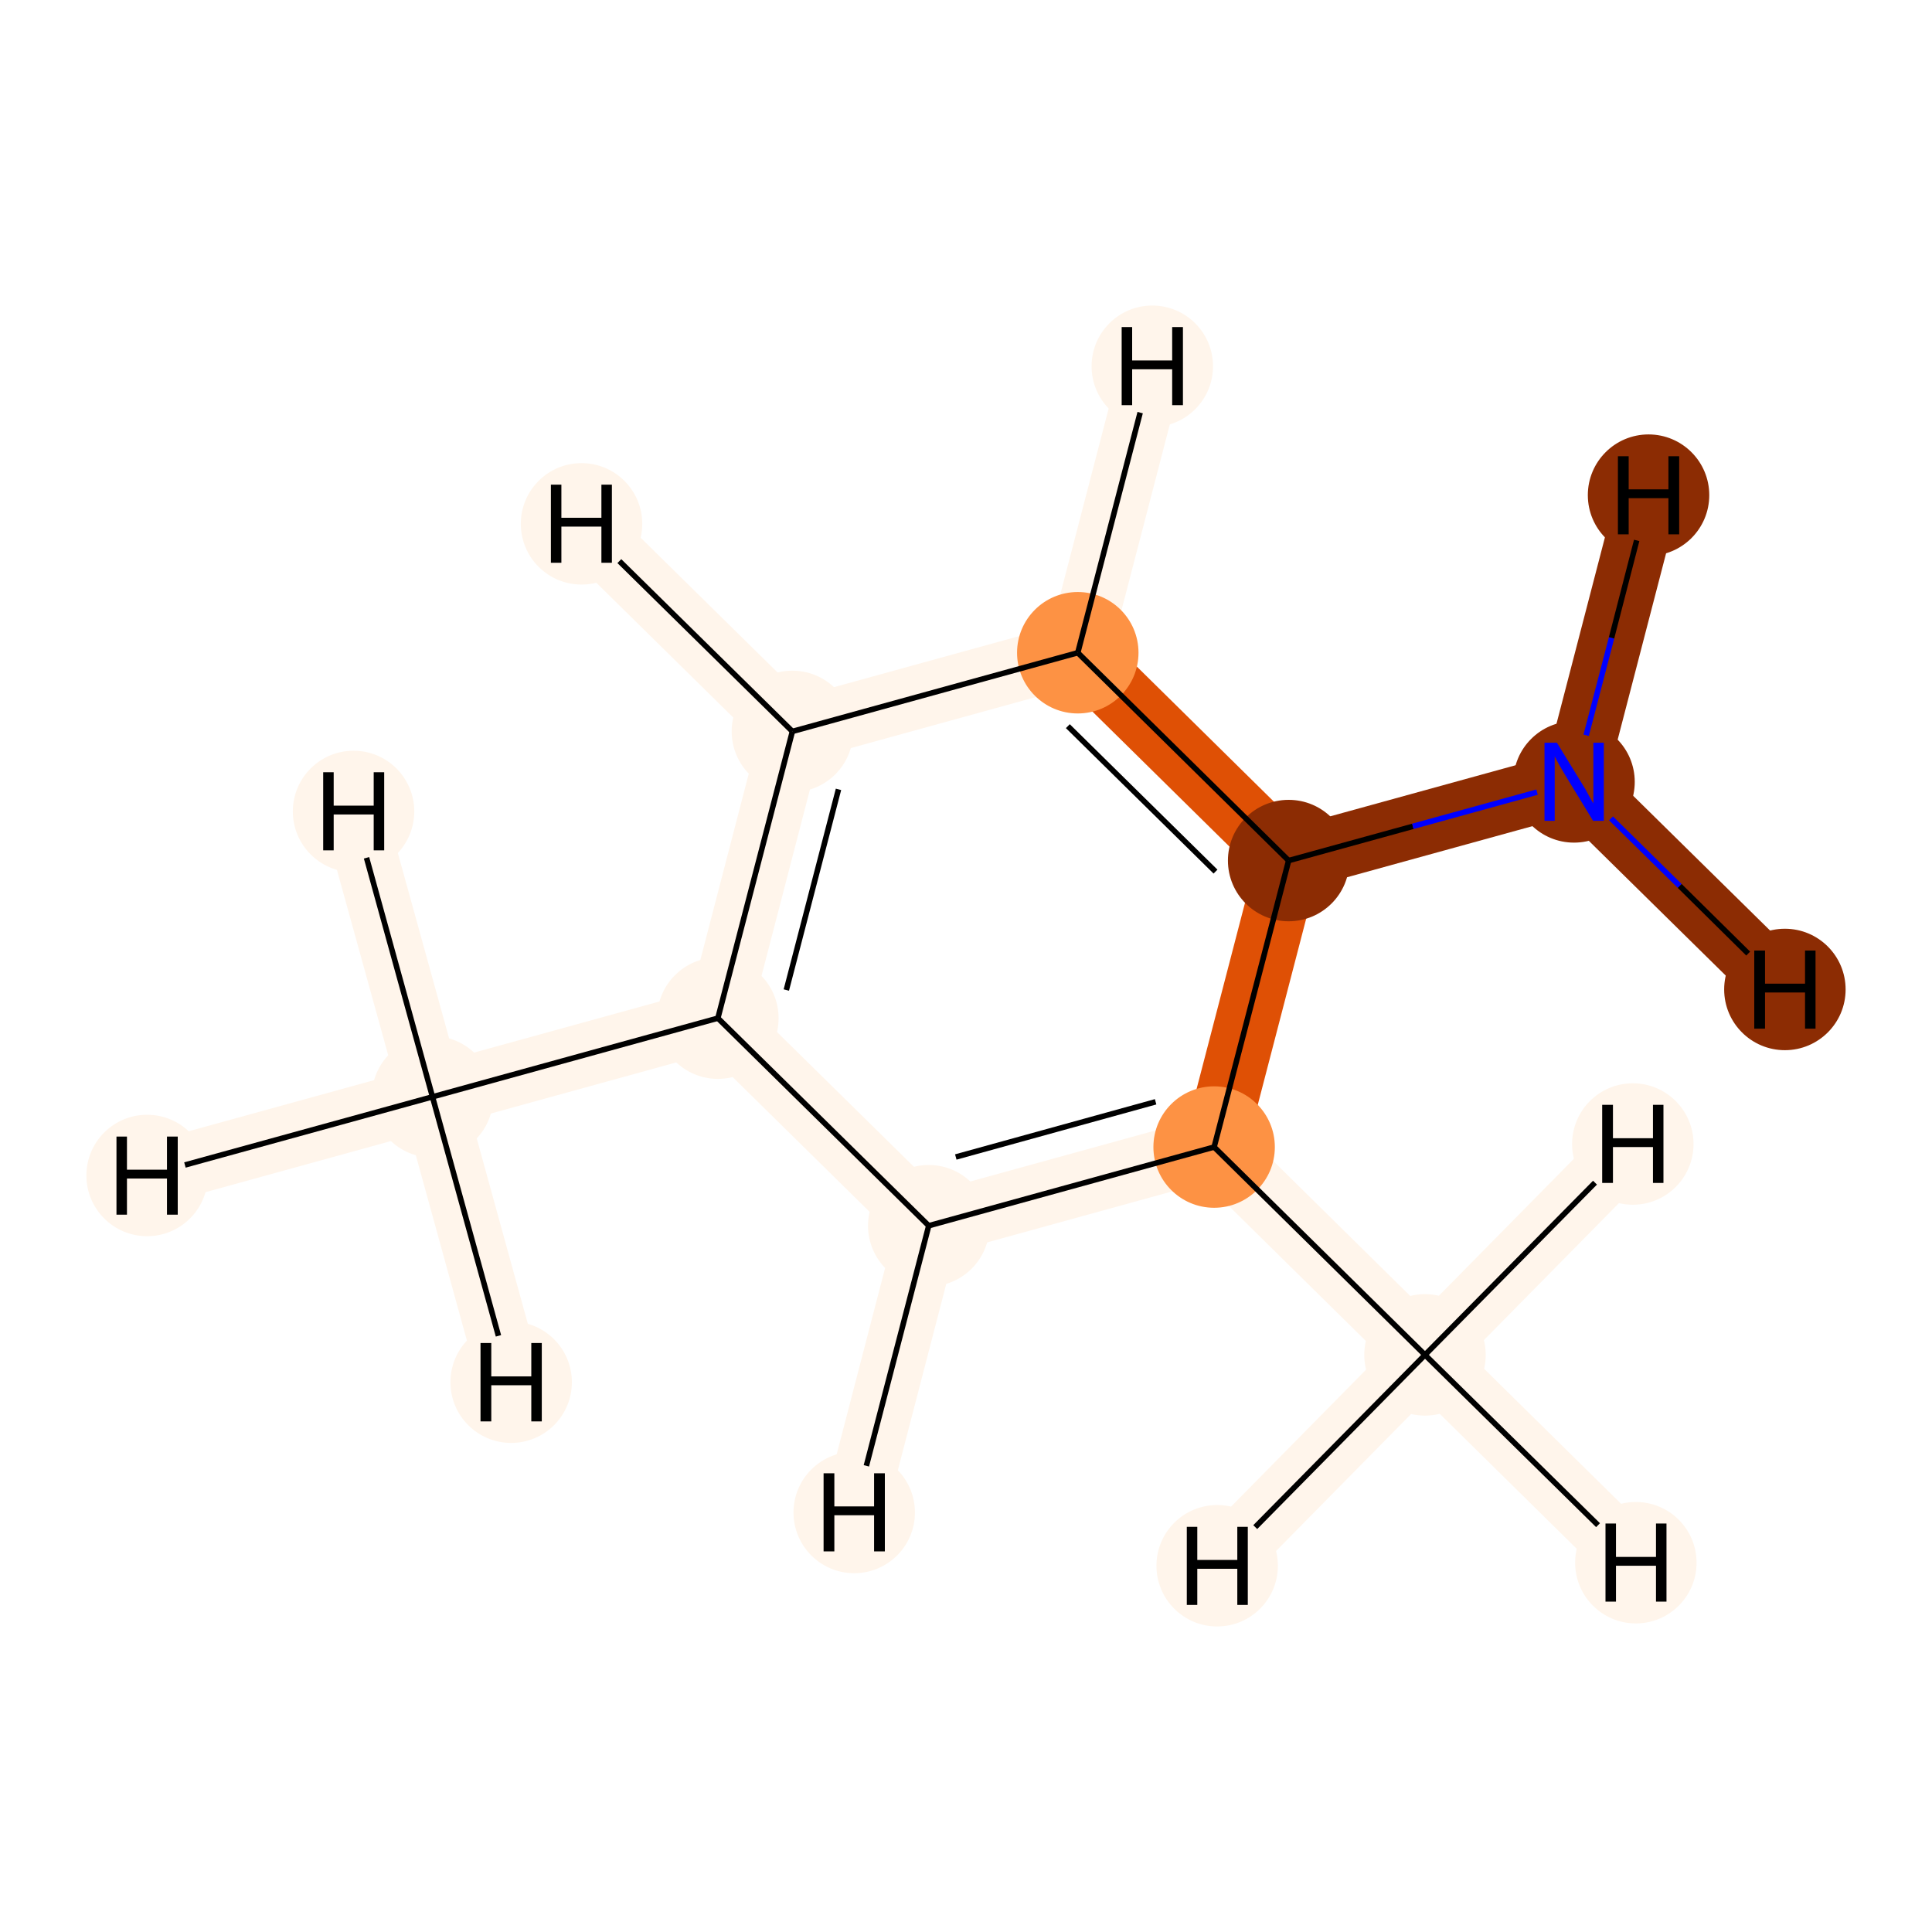 <?xml version='1.0' encoding='iso-8859-1'?>
<svg version='1.1' baseProfile='full'
              xmlns='http://www.w3.org/2000/svg'
                      xmlns:rdkit='http://www.rdkit.org/xml'
                      xmlns:xlink='http://www.w3.org/1999/xlink'
                  xml:space='preserve'
width='700px' height='700px' viewBox='0 0 700 700'>
<!-- END OF HEADER -->
<rect style='opacity:1.0;fill:#FFFFFF;stroke:none' width='700.0' height='700.0' x='0.0' y='0.0'> </rect>
<path d='M 156.7,397.4 L 260.1,368.9' style='fill:none;fill-rule:evenodd;stroke:#FFF5EB;stroke-width:22.9px;stroke-linecap:butt;stroke-linejoin:miter;stroke-opacity:1' />
<path d='M 156.7,397.4 L 53.3,425.9' style='fill:none;fill-rule:evenodd;stroke:#FFF5EB;stroke-width:22.9px;stroke-linecap:butt;stroke-linejoin:miter;stroke-opacity:1' />
<path d='M 156.7,397.4 L 128.1,294.0' style='fill:none;fill-rule:evenodd;stroke:#FFF5EB;stroke-width:22.9px;stroke-linecap:butt;stroke-linejoin:miter;stroke-opacity:1' />
<path d='M 156.7,397.4 L 185.2,500.8' style='fill:none;fill-rule:evenodd;stroke:#FFF5EB;stroke-width:22.9px;stroke-linecap:butt;stroke-linejoin:miter;stroke-opacity:1' />
<path d='M 260.1,368.9 L 287.1,265.0' style='fill:none;fill-rule:evenodd;stroke:#FFF5EB;stroke-width:22.9px;stroke-linecap:butt;stroke-linejoin:miter;stroke-opacity:1' />
<path d='M 260.1,368.9 L 336.5,444.1' style='fill:none;fill-rule:evenodd;stroke:#FFF5EB;stroke-width:22.9px;stroke-linecap:butt;stroke-linejoin:miter;stroke-opacity:1' />
<path d='M 287.1,265.0 L 390.5,236.5' style='fill:none;fill-rule:evenodd;stroke:#FFF5EB;stroke-width:22.9px;stroke-linecap:butt;stroke-linejoin:miter;stroke-opacity:1' />
<path d='M 287.1,265.0 L 210.7,189.8' style='fill:none;fill-rule:evenodd;stroke:#FFF5EB;stroke-width:22.9px;stroke-linecap:butt;stroke-linejoin:miter;stroke-opacity:1' />
<path d='M 390.5,236.5 L 466.9,311.8' style='fill:none;fill-rule:evenodd;stroke:#DF5005;stroke-width:22.9px;stroke-linecap:butt;stroke-linejoin:miter;stroke-opacity:1' />
<path d='M 390.5,236.5 L 417.5,132.7' style='fill:none;fill-rule:evenodd;stroke:#FFF5EB;stroke-width:22.9px;stroke-linecap:butt;stroke-linejoin:miter;stroke-opacity:1' />
<path d='M 466.9,311.8 L 439.9,415.6' style='fill:none;fill-rule:evenodd;stroke:#DF5005;stroke-width:22.9px;stroke-linecap:butt;stroke-linejoin:miter;stroke-opacity:1' />
<path d='M 466.9,311.8 L 570.3,283.3' style='fill:none;fill-rule:evenodd;stroke:#8C2C03;stroke-width:22.9px;stroke-linecap:butt;stroke-linejoin:miter;stroke-opacity:1' />
<path d='M 439.9,415.6 L 336.5,444.1' style='fill:none;fill-rule:evenodd;stroke:#FFF5EB;stroke-width:22.9px;stroke-linecap:butt;stroke-linejoin:miter;stroke-opacity:1' />
<path d='M 439.9,415.6 L 516.3,490.9' style='fill:none;fill-rule:evenodd;stroke:#FFF5EB;stroke-width:22.9px;stroke-linecap:butt;stroke-linejoin:miter;stroke-opacity:1' />
<path d='M 336.5,444.1 L 309.5,548.0' style='fill:none;fill-rule:evenodd;stroke:#FFF5EB;stroke-width:22.9px;stroke-linecap:butt;stroke-linejoin:miter;stroke-opacity:1' />
<path d='M 516.3,490.9 L 592.7,566.2' style='fill:none;fill-rule:evenodd;stroke:#FFF5EB;stroke-width:22.9px;stroke-linecap:butt;stroke-linejoin:miter;stroke-opacity:1' />
<path d='M 516.3,490.9 L 441.0,567.3' style='fill:none;fill-rule:evenodd;stroke:#FFF5EB;stroke-width:22.9px;stroke-linecap:butt;stroke-linejoin:miter;stroke-opacity:1' />
<path d='M 516.3,490.9 L 591.6,414.5' style='fill:none;fill-rule:evenodd;stroke:#FFF5EB;stroke-width:22.9px;stroke-linecap:butt;stroke-linejoin:miter;stroke-opacity:1' />
<path d='M 570.3,283.3 L 646.7,358.5' style='fill:none;fill-rule:evenodd;stroke:#8C2C03;stroke-width:22.9px;stroke-linecap:butt;stroke-linejoin:miter;stroke-opacity:1' />
<path d='M 570.3,283.3 L 597.3,179.4' style='fill:none;fill-rule:evenodd;stroke:#8C2C03;stroke-width:22.9px;stroke-linecap:butt;stroke-linejoin:miter;stroke-opacity:1' />
<ellipse cx='156.7' cy='397.4' rx='21.5' ry='21.5'  style='fill:#FFF5EB;fill-rule:evenodd;stroke:#FFF5EB;stroke-width:1.0px;stroke-linecap:butt;stroke-linejoin:miter;stroke-opacity:1' />
<ellipse cx='260.1' cy='368.9' rx='21.5' ry='21.5'  style='fill:#FFF5EB;fill-rule:evenodd;stroke:#FFF5EB;stroke-width:1.0px;stroke-linecap:butt;stroke-linejoin:miter;stroke-opacity:1' />
<ellipse cx='287.1' cy='265.0' rx='21.5' ry='21.5'  style='fill:#FFF5EB;fill-rule:evenodd;stroke:#FFF5EB;stroke-width:1.0px;stroke-linecap:butt;stroke-linejoin:miter;stroke-opacity:1' />
<ellipse cx='390.5' cy='236.5' rx='21.5' ry='21.5'  style='fill:#FD9244;fill-rule:evenodd;stroke:#FD9244;stroke-width:1.0px;stroke-linecap:butt;stroke-linejoin:miter;stroke-opacity:1' />
<ellipse cx='466.9' cy='311.8' rx='21.5' ry='21.5'  style='fill:#8C2C03;fill-rule:evenodd;stroke:#8C2C03;stroke-width:1.0px;stroke-linecap:butt;stroke-linejoin:miter;stroke-opacity:1' />
<ellipse cx='439.9' cy='415.6' rx='21.5' ry='21.5'  style='fill:#FD9244;fill-rule:evenodd;stroke:#FD9244;stroke-width:1.0px;stroke-linecap:butt;stroke-linejoin:miter;stroke-opacity:1' />
<ellipse cx='336.5' cy='444.1' rx='21.5' ry='21.5'  style='fill:#FFF5EB;fill-rule:evenodd;stroke:#FFF5EB;stroke-width:1.0px;stroke-linecap:butt;stroke-linejoin:miter;stroke-opacity:1' />
<ellipse cx='516.3' cy='490.9' rx='21.5' ry='21.5'  style='fill:#FFF5EB;fill-rule:evenodd;stroke:#FFF5EB;stroke-width:1.0px;stroke-linecap:butt;stroke-linejoin:miter;stroke-opacity:1' />
<ellipse cx='570.3' cy='283.3' rx='21.5' ry='21.5'  style='fill:#8C2C03;fill-rule:evenodd;stroke:#8C2C03;stroke-width:1.0px;stroke-linecap:butt;stroke-linejoin:miter;stroke-opacity:1' />
<ellipse cx='53.3' cy='425.9' rx='21.5' ry='21.5'  style='fill:#FFF5EB;fill-rule:evenodd;stroke:#FFF5EB;stroke-width:1.0px;stroke-linecap:butt;stroke-linejoin:miter;stroke-opacity:1' />
<ellipse cx='128.1' cy='294.0' rx='21.5' ry='21.5'  style='fill:#FFF5EB;fill-rule:evenodd;stroke:#FFF5EB;stroke-width:1.0px;stroke-linecap:butt;stroke-linejoin:miter;stroke-opacity:1' />
<ellipse cx='185.2' cy='500.8' rx='21.5' ry='21.5'  style='fill:#FFF5EB;fill-rule:evenodd;stroke:#FFF5EB;stroke-width:1.0px;stroke-linecap:butt;stroke-linejoin:miter;stroke-opacity:1' />
<ellipse cx='210.7' cy='189.8' rx='21.5' ry='21.5'  style='fill:#FFF5EB;fill-rule:evenodd;stroke:#FFF5EB;stroke-width:1.0px;stroke-linecap:butt;stroke-linejoin:miter;stroke-opacity:1' />
<ellipse cx='417.5' cy='132.7' rx='21.5' ry='21.5'  style='fill:#FFF5EB;fill-rule:evenodd;stroke:#FFF5EB;stroke-width:1.0px;stroke-linecap:butt;stroke-linejoin:miter;stroke-opacity:1' />
<ellipse cx='309.5' cy='548.0' rx='21.5' ry='21.5'  style='fill:#FFF5EB;fill-rule:evenodd;stroke:#FFF5EB;stroke-width:1.0px;stroke-linecap:butt;stroke-linejoin:miter;stroke-opacity:1' />
<ellipse cx='592.7' cy='566.2' rx='21.5' ry='21.5'  style='fill:#FFF5EB;fill-rule:evenodd;stroke:#FFF5EB;stroke-width:1.0px;stroke-linecap:butt;stroke-linejoin:miter;stroke-opacity:1' />
<ellipse cx='441.0' cy='567.3' rx='21.5' ry='21.5'  style='fill:#FFF5EB;fill-rule:evenodd;stroke:#FFF5EB;stroke-width:1.0px;stroke-linecap:butt;stroke-linejoin:miter;stroke-opacity:1' />
<ellipse cx='591.6' cy='414.5' rx='21.5' ry='21.5'  style='fill:#FFF5EB;fill-rule:evenodd;stroke:#FFF5EB;stroke-width:1.0px;stroke-linecap:butt;stroke-linejoin:miter;stroke-opacity:1' />
<ellipse cx='646.7' cy='358.5' rx='21.5' ry='21.5'  style='fill:#8C2C03;fill-rule:evenodd;stroke:#8C2C03;stroke-width:1.0px;stroke-linecap:butt;stroke-linejoin:miter;stroke-opacity:1' />
<ellipse cx='597.3' cy='179.4' rx='21.5' ry='21.5'  style='fill:#8C2C03;fill-rule:evenodd;stroke:#8C2C03;stroke-width:1.0px;stroke-linecap:butt;stroke-linejoin:miter;stroke-opacity:1' />
<path class='bond-0 atom-0 atom-1' d='M 156.7,397.4 L 260.1,368.9' style='fill:none;fill-rule:evenodd;stroke:#000000;stroke-width:2.0px;stroke-linecap:butt;stroke-linejoin:miter;stroke-opacity:1' />
<path class='bond-9 atom-0 atom-9' d='M 156.7,397.4 L 67.0,422.1' style='fill:none;fill-rule:evenodd;stroke:#000000;stroke-width:2.0px;stroke-linecap:butt;stroke-linejoin:miter;stroke-opacity:1' />
<path class='bond-10 atom-0 atom-10' d='M 156.7,397.4 L 132.8,310.8' style='fill:none;fill-rule:evenodd;stroke:#000000;stroke-width:2.0px;stroke-linecap:butt;stroke-linejoin:miter;stroke-opacity:1' />
<path class='bond-11 atom-0 atom-11' d='M 156.7,397.4 L 180.6,484.0' style='fill:none;fill-rule:evenodd;stroke:#000000;stroke-width:2.0px;stroke-linecap:butt;stroke-linejoin:miter;stroke-opacity:1' />
<path class='bond-1 atom-1 atom-2' d='M 260.1,368.9 L 287.1,265.0' style='fill:none;fill-rule:evenodd;stroke:#000000;stroke-width:2.0px;stroke-linecap:butt;stroke-linejoin:miter;stroke-opacity:1' />
<path class='bond-1 atom-1 atom-2' d='M 284.9,358.7 L 303.8,286.0' style='fill:none;fill-rule:evenodd;stroke:#000000;stroke-width:2.0px;stroke-linecap:butt;stroke-linejoin:miter;stroke-opacity:1' />
<path class='bond-8 atom-6 atom-1' d='M 336.5,444.1 L 260.1,368.9' style='fill:none;fill-rule:evenodd;stroke:#000000;stroke-width:2.0px;stroke-linecap:butt;stroke-linejoin:miter;stroke-opacity:1' />
<path class='bond-2 atom-2 atom-3' d='M 287.1,265.0 L 390.5,236.5' style='fill:none;fill-rule:evenodd;stroke:#000000;stroke-width:2.0px;stroke-linecap:butt;stroke-linejoin:miter;stroke-opacity:1' />
<path class='bond-12 atom-2 atom-12' d='M 287.1,265.0 L 224.4,203.3' style='fill:none;fill-rule:evenodd;stroke:#000000;stroke-width:2.0px;stroke-linecap:butt;stroke-linejoin:miter;stroke-opacity:1' />
<path class='bond-3 atom-3 atom-4' d='M 390.5,236.5 L 466.9,311.8' style='fill:none;fill-rule:evenodd;stroke:#000000;stroke-width:2.0px;stroke-linecap:butt;stroke-linejoin:miter;stroke-opacity:1' />
<path class='bond-3 atom-3 atom-4' d='M 386.9,263.1 L 440.4,315.8' style='fill:none;fill-rule:evenodd;stroke:#000000;stroke-width:2.0px;stroke-linecap:butt;stroke-linejoin:miter;stroke-opacity:1' />
<path class='bond-13 atom-3 atom-13' d='M 390.5,236.5 L 413.1,149.5' style='fill:none;fill-rule:evenodd;stroke:#000000;stroke-width:2.0px;stroke-linecap:butt;stroke-linejoin:miter;stroke-opacity:1' />
<path class='bond-4 atom-4 atom-5' d='M 466.9,311.8 L 439.9,415.6' style='fill:none;fill-rule:evenodd;stroke:#000000;stroke-width:2.0px;stroke-linecap:butt;stroke-linejoin:miter;stroke-opacity:1' />
<path class='bond-7 atom-4 atom-8' d='M 466.9,311.8 L 511.9,299.4' style='fill:none;fill-rule:evenodd;stroke:#000000;stroke-width:2.0px;stroke-linecap:butt;stroke-linejoin:miter;stroke-opacity:1' />
<path class='bond-7 atom-4 atom-8' d='M 511.9,299.4 L 556.9,287.0' style='fill:none;fill-rule:evenodd;stroke:#0000FF;stroke-width:2.0px;stroke-linecap:butt;stroke-linejoin:miter;stroke-opacity:1' />
<path class='bond-5 atom-5 atom-6' d='M 439.9,415.6 L 336.5,444.1' style='fill:none;fill-rule:evenodd;stroke:#000000;stroke-width:2.0px;stroke-linecap:butt;stroke-linejoin:miter;stroke-opacity:1' />
<path class='bond-5 atom-5 atom-6' d='M 418.7,399.2 L 346.3,419.2' style='fill:none;fill-rule:evenodd;stroke:#000000;stroke-width:2.0px;stroke-linecap:butt;stroke-linejoin:miter;stroke-opacity:1' />
<path class='bond-6 atom-5 atom-7' d='M 439.9,415.6 L 516.3,490.9' style='fill:none;fill-rule:evenodd;stroke:#000000;stroke-width:2.0px;stroke-linecap:butt;stroke-linejoin:miter;stroke-opacity:1' />
<path class='bond-14 atom-6 atom-14' d='M 336.5,444.1 L 313.9,531.1' style='fill:none;fill-rule:evenodd;stroke:#000000;stroke-width:2.0px;stroke-linecap:butt;stroke-linejoin:miter;stroke-opacity:1' />
<path class='bond-15 atom-7 atom-15' d='M 516.3,490.9 L 579.0,552.6' style='fill:none;fill-rule:evenodd;stroke:#000000;stroke-width:2.0px;stroke-linecap:butt;stroke-linejoin:miter;stroke-opacity:1' />
<path class='bond-16 atom-7 atom-16' d='M 516.3,490.9 L 454.8,553.3' style='fill:none;fill-rule:evenodd;stroke:#000000;stroke-width:2.0px;stroke-linecap:butt;stroke-linejoin:miter;stroke-opacity:1' />
<path class='bond-17 atom-7 atom-17' d='M 516.3,490.9 L 577.9,428.5' style='fill:none;fill-rule:evenodd;stroke:#000000;stroke-width:2.0px;stroke-linecap:butt;stroke-linejoin:miter;stroke-opacity:1' />
<path class='bond-18 atom-8 atom-18' d='M 583.7,296.5 L 608.6,321.0' style='fill:none;fill-rule:evenodd;stroke:#0000FF;stroke-width:2.0px;stroke-linecap:butt;stroke-linejoin:miter;stroke-opacity:1' />
<path class='bond-18 atom-8 atom-18' d='M 608.6,321.0 L 633.4,345.5' style='fill:none;fill-rule:evenodd;stroke:#000000;stroke-width:2.0px;stroke-linecap:butt;stroke-linejoin:miter;stroke-opacity:1' />
<path class='bond-19 atom-8 atom-19' d='M 574.7,266.4 L 583.9,231.1' style='fill:none;fill-rule:evenodd;stroke:#0000FF;stroke-width:2.0px;stroke-linecap:butt;stroke-linejoin:miter;stroke-opacity:1' />
<path class='bond-19 atom-8 atom-19' d='M 583.9,231.1 L 593.0,195.8' style='fill:none;fill-rule:evenodd;stroke:#000000;stroke-width:2.0px;stroke-linecap:butt;stroke-linejoin:miter;stroke-opacity:1' />
<path  class='atom-8' d='M 564.1 269.1
L 573.3 284.1
Q 574.3 285.6, 575.7 288.3
Q 577.2 290.9, 577.3 291.1
L 577.3 269.1
L 581.1 269.1
L 581.1 297.4
L 577.2 297.4
L 567.2 281.0
Q 566.1 279.1, 564.8 276.9
Q 563.6 274.7, 563.3 274.0
L 563.3 297.4
L 559.6 297.4
L 559.6 269.1
L 564.1 269.1
' fill='#0000FF'/>
<path  class='atom-9' d='M 42.2 411.8
L 46.0 411.8
L 46.0 423.8
L 60.5 423.8
L 60.5 411.8
L 64.4 411.8
L 64.4 440.1
L 60.5 440.1
L 60.5 427.0
L 46.0 427.0
L 46.0 440.1
L 42.2 440.1
L 42.2 411.8
' fill='#000000'/>
<path  class='atom-10' d='M 117.1 279.8
L 120.9 279.8
L 120.9 291.9
L 135.4 291.9
L 135.4 279.8
L 139.2 279.8
L 139.2 308.1
L 135.4 308.1
L 135.4 295.1
L 120.9 295.1
L 120.9 308.1
L 117.1 308.1
L 117.1 279.8
' fill='#000000'/>
<path  class='atom-11' d='M 174.1 486.6
L 178.0 486.6
L 178.0 498.7
L 192.5 498.7
L 192.5 486.6
L 196.3 486.6
L 196.3 515.0
L 192.5 515.0
L 192.5 501.9
L 178.0 501.9
L 178.0 515.0
L 174.1 515.0
L 174.1 486.6
' fill='#000000'/>
<path  class='atom-12' d='M 199.6 175.6
L 203.4 175.6
L 203.4 187.6
L 217.9 187.6
L 217.9 175.6
L 221.7 175.6
L 221.7 203.9
L 217.9 203.9
L 217.9 190.8
L 203.4 190.8
L 203.4 203.9
L 199.6 203.9
L 199.6 175.6
' fill='#000000'/>
<path  class='atom-13' d='M 406.4 118.5
L 410.2 118.5
L 410.2 130.6
L 424.7 130.6
L 424.7 118.5
L 428.6 118.5
L 428.6 146.8
L 424.7 146.8
L 424.7 133.8
L 410.2 133.8
L 410.2 146.8
L 406.4 146.8
L 406.4 118.5
' fill='#000000'/>
<path  class='atom-14' d='M 298.4 533.8
L 302.3 533.8
L 302.3 545.8
L 316.7 545.8
L 316.7 533.8
L 320.6 533.8
L 320.6 562.1
L 316.7 562.1
L 316.7 549.0
L 302.3 549.0
L 302.3 562.1
L 298.4 562.1
L 298.4 533.8
' fill='#000000'/>
<path  class='atom-15' d='M 581.7 552.0
L 585.5 552.0
L 585.5 564.1
L 600.0 564.1
L 600.0 552.0
L 603.8 552.0
L 603.8 580.3
L 600.0 580.3
L 600.0 567.3
L 585.5 567.3
L 585.5 580.3
L 581.7 580.3
L 581.7 552.0
' fill='#000000'/>
<path  class='atom-16' d='M 430.0 553.2
L 433.8 553.2
L 433.8 565.2
L 448.3 565.2
L 448.3 553.2
L 452.1 553.2
L 452.1 581.5
L 448.3 581.5
L 448.3 568.4
L 433.8 568.4
L 433.8 581.5
L 430.0 581.5
L 430.0 553.2
' fill='#000000'/>
<path  class='atom-17' d='M 580.5 400.3
L 584.4 400.3
L 584.4 412.4
L 598.9 412.4
L 598.9 400.3
L 602.7 400.3
L 602.7 428.6
L 598.9 428.6
L 598.9 415.6
L 584.4 415.6
L 584.4 428.6
L 580.5 428.6
L 580.5 400.3
' fill='#000000'/>
<path  class='atom-18' d='M 635.6 344.4
L 639.5 344.4
L 639.5 356.4
L 654.0 356.4
L 654.0 344.4
L 657.8 344.4
L 657.8 372.7
L 654.0 372.7
L 654.0 359.6
L 639.5 359.6
L 639.5 372.7
L 635.6 372.7
L 635.6 344.4
' fill='#000000'/>
<path  class='atom-19' d='M 586.2 165.3
L 590.1 165.3
L 590.1 177.3
L 604.5 177.3
L 604.5 165.3
L 608.4 165.3
L 608.4 193.6
L 604.5 193.6
L 604.5 180.5
L 590.1 180.5
L 590.1 193.6
L 586.2 193.6
L 586.2 165.3
' fill='#000000'/>
</svg>
